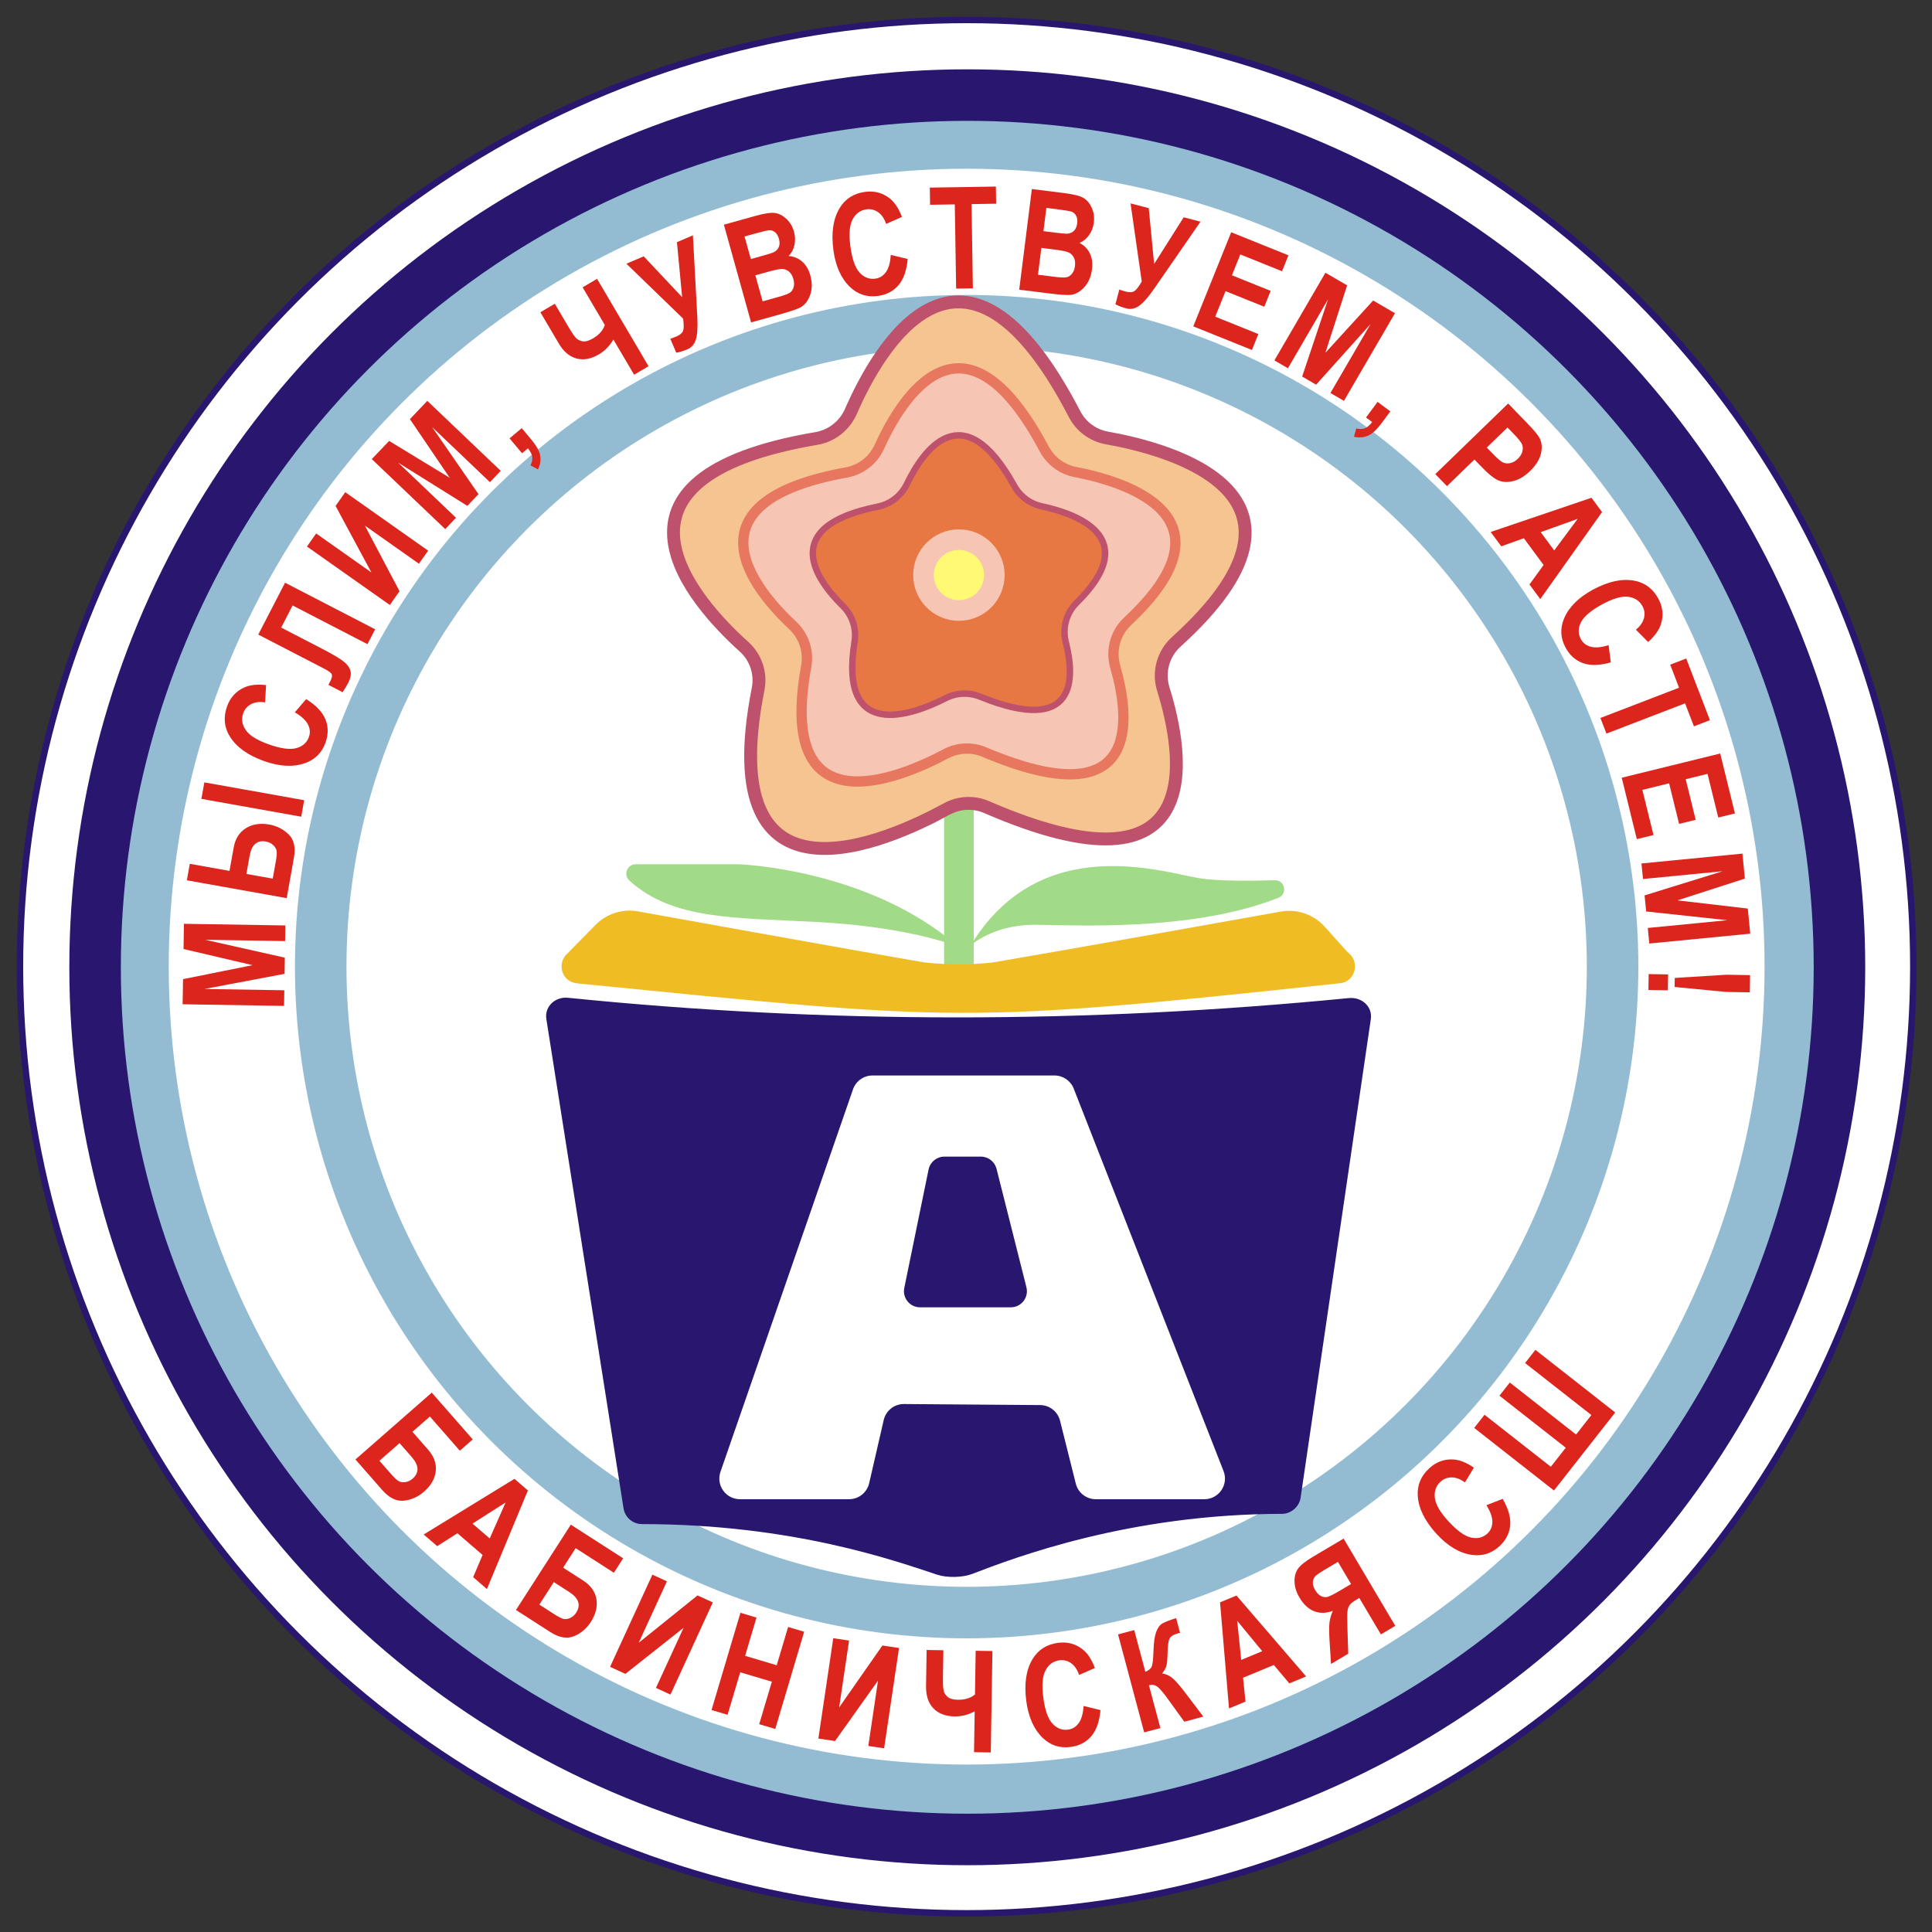 <?xml version="1.0" encoding="UTF-8"?>
<svg xmlns="http://www.w3.org/2000/svg" viewBox="0 0 1500 1500">
  <rect x="0" y="0" width="1500" height="1500" fill="#333333" stroke="none"/>
  <defs>
    <style>
      .cls-1 {
        fill: #e77843;
      }

      .cls-1, .cls-2, .cls-3, .cls-4, .cls-5, .cls-6, .cls-7 {
        stroke-miterlimit: 10;
      }

      .cls-1, .cls-3 {
        stroke-width: 5px;
      }

      .cls-1, .cls-7 {
        stroke: #be526c;
      }

      .cls-2 {
        fill: #fff974;
        stroke: #f7c5b4;
        stroke-width: 16px;
      }

      .cls-3, .cls-5 {
        stroke: #29166f;
      }

      .cls-3, .cls-5, .cls-6 {
        fill: none;
      }

      .cls-4 {
        fill: #f7c5b4;
        stroke: #e8775f;
        stroke-width: 8px;
      }

      .cls-8 {
        fill: #a1db87;
      }

      .cls-8, .cls-9, .cls-10, .cls-11, .cls-12 {
        stroke-width: 0px;
      }

      .cls-9 {
        fill: #fff;
      }

      .cls-10 {
        fill: #db251d;
      }

      .cls-5, .cls-6 {
        stroke-width: 40px;
      }

      .cls-11 {
        fill: #29166f;
      }

      .cls-12 {
        fill: #f0bc23;
      }

      .cls-6 {
        stroke: #93bcd3;
      }

      .cls-7 {
        fill: #f5c490;
        stroke-width: 10px;
      }
    </style>
  </defs>
  <g id="_Белый_эллипс_2022" data-name="Белый эллипс 2022">
    <circle id="_Эллипс_белая_основа" data-name="&amp;lt;Эллипс&amp;gt; белая основа" class="cls-9" cx="752" cy="750" r="735"/>
  </g>
  <g id="_Основа_логотипа_2022" data-name="Основа логотипа 2022">
    <circle id="_Эллипс_голубой_малый" data-name="&amp;lt;Эллипс&amp;gt; голубой малый" class="cls-6" cx="750.5" cy="750.5" r="501.5"/>
    <circle id="_Эллипс_голубой" data-name="&amp;lt;Эллипс&amp;gt; голубой" class="cls-6" cx="750.5" cy="750.5" r="639.5"/>
    <circle id="_Эллипс_синий_тонкий_бортик" data-name="&amp;lt;Эллипс&amp;gt; синий тонкий бортик" class="cls-3" cx="750.5" cy="750.5" r="735"/>
    <circle id="_Эллипс_синий_основной" data-name="&amp;lt;Эллипс&amp;gt; синий основной" class="cls-5" cx="750.99" cy="750.99" r="677.17"/>
  </g>
  <g id="_Содержимое_-_цветок" data-name="Содержимое - цветок">
    <rect class="cls-8" x="733" y="616" width="23" height="150"/>
    <path class="cls-8" d="M753.64,734s17.36-16,49.36-16c27.72,0,121.45,6,189.58-20.98,7.32-2.9,5.05-13.81-2.82-13.59-19.54.56-43.37.65-57.55-1.43-27.2-4-123.92-38-178.56,52Z"/>
    <path class="cls-8" d="M744,735s-36.83-15.24-108.92-19.12c-64.33-3.46-112.66-1.45-146.48-32.24-4.9-4.46-1.66-12.64,4.97-12.64h79.43s101,3,171,64Z"/>
    <path class="cls-7" d="M735.12,628.08c-46.18,25.29-181.89,86.26-146.51-93.19,2.37-12.04-1.73-24.45-10.85-32.67-38.68-34.86-125.27-131.03,56.07-161.79,11.95-2.03,22.02-10,26.86-21.11,21.08-48.33,86.72-165.34,173.61,2.21,5.05,9.75,14.35,16.58,25.16,18.5,49.4,8.79,180.14,43.96,53.83,158.24-10.21,9.23-14.21,23.55-10.12,36.69,15.72,50.51,36.72,167.12-137.13,91.69-9.98-4.33-21.39-3.8-30.93,1.43Z"/>
    <path class="cls-4" d="M734.37,585.25c-37.08,19.68-131.54,58.82-108.42-67.92,2.13-11.68-1.8-23.61-10.47-31.71-30.06-28.1-85.93-95.71,41.72-118.82,11.21-2.03,20.74-9.4,25.45-19.78,17.14-37.78,65.09-116.83,128.08,1.54,4.95,9.3,13.79,15.92,24.14,17.91,39.03,7.51,127.82,34.44,40.58,115.95-9.6,8.97-13.22,22.63-9.59,35.26,11.41,39.73,21.29,118.22-101.57,66.26-9.67-4.09-20.65-3.62-29.92,1.3Z"/>
    <path class="cls-1" d="M734.53,541.94c-26.35,13.38-83.65,34.42-71.04-43.71,1.65-10.21-1.82-20.6-9.2-27.85-20.32-19.99-50.61-61.45,27.19-77,9.86-1.97,18.22-8.44,22.59-17.5,12.6-26.09,43.37-70.94,83.34,1.29,4.52,8.17,12.31,13.99,21.44,15.95,27.2,5.83,78.65,24.16,27.12,74.79-8.14,8-11.3,19.74-8.48,30.8,6.97,27.33,9.3,72.98-66.47,42.2-8.58-3.48-18.25-3.16-26.5,1.03Z"/>
    <circle class="cls-2" cx="744.5" cy="446.5" r="27.5"/>
  </g>
  <g id="_Содержимое_-_книга" data-name="Содержимое - книга">
    <path class="cls-11" d="M727.88,1222.67c-32.73-10.78-111.92-39.31-229.47-39.37-7.12,0-13.19-5.2-14.3-12.24l-59.92-379.83c-1.55-9.81,6.9-17.57,16.79-16.56q299.02,30.34,606.31.24c9.91-.97,18.46,6.52,17.01,16.37l-54.54,371.68c-1,6.8-7.44,12.38-14.31,12.39-118.67.11-207.32,33.82-240.67,46.66-7.34,2.82-19.43,3.11-26.9.65Z"/>
    <path class="cls-12" d="M494.69,707.48c-11.86-1.93-23.91,2.05-32.41,10.7l-21.89,22.26c-7.77,6.98-4.75,20.2,5.34,22.58,1.16.27,2.36.47,3.58.59,296.57,29.37,295.6,31.36,591.12-.24.1-.01.19-.02.29-.03,11.17-1.3,15.08-15.52,7-22.8-1.06-.96-2.09-1.95-3.04-3.02l-16.07-17.91c-8.52-9.49-21.13-13.98-33.58-11.96,0,0-167.78,30.06-223.8,39.55q-26.32,2.99-53.62,0c-55.8-9.51-222.91-39.72-222.91-39.72Z"/>
    <path class="cls-9" d="M559.37,1142.72l102.89-296.94c2.24-6.45,8.32-10.78,15.15-10.78h141.29c6.6,0,12.52,4.04,14.93,10.18l116.32,296.94c4.12,10.51-3.63,21.88-14.93,21.88h-84.23c-7.35,0-13.76-5-15.55-12.14l-12.23-48.82c-1.78-7.09-8.12-12.08-15.43-12.14l-105.73-.81c-7.51-.06-14.06,5.11-15.74,12.43l-11.29,49.04c-1.68,7.28-8.15,12.43-15.62,12.43h-84.68c-11.02,0-18.75-10.86-15.15-21.28Z"/>
    <path class="cls-11" d="M702.08,999.97l18.87-91.97c1.19-5.82,6.32-10,12.26-10h28.36c5.73,0,10.73,3.9,12.14,9.45l23.2,91.97c1.99,7.91-3.98,15.58-12.14,15.58h-70.43c-7.92,0-13.85-7.27-12.26-15.03Z"/>
  </g>
  <g id="_Текст_логотипа_2022_рус_кривые_" data-name="Текст логотипа 2022 (рус) (кривые)">
    <g>
      <path class="cls-10" d="M220.52,780.98l-78.73-1.28.32-19.49,53.95-10.87-53.57-12.52.32-19.58,78.73,1.28-.2,12.14-62.03-1.01,61.82,13.88-.2,12.54-62.23,11.77,62.03,1-.2,12.14Z"/>
      <path class="cls-10" d="M222.58,697.31l-77.51-13.85,2.29-12.8,30.83,5.51,3.25-18.19c1.21-6.77,4.34-11.75,9.41-14.93,5.06-3.19,11.15-4.15,18.27-2.87,5.82,1.04,10.81,3.59,14.98,7.64,4.17,4.06,5.52,10.19,4.05,18.4l-5.55,31.09ZM233.87,634.08l-77.51-13.85,2.29-12.8,77.51,13.85-2.29,12.8ZM191.29,678.52l20.46,3.66,2.41-13.51c.63-3.52.84-6.1.65-7.75-.2-1.65-1.07-3.22-2.62-4.72-1.55-1.49-3.47-2.44-5.76-2.85-6.87-1.23-11.08,2.49-12.63,11.14l-2.51,14.04Z"/>
      <path class="cls-10" d="M228.89,553.06l8.81-10.28c7.65,4.79,12.63,10.02,14.94,15.7,2.31,5.68,2.35,11.67.12,17.98-2.8,7.94-8.13,13.29-15.98,16.06-9.06,3.18-19.58,2.66-31.57-1.57-12.66-4.47-21.56-10.82-26.71-19.06-4.46-7.16-5.21-14.93-2.25-23.32,2.41-6.83,6.76-11.72,13.04-14.67,4.47-2.11,10.23-2.78,17.28-2l-.75,13.41c-4.29-.64-7.92-.18-10.88,1.38-2.96,1.56-5,3.91-6.11,7.06-1.59,4.5-.93,8.86,1.99,13.08,2.91,4.22,8.88,7.93,17.89,11.11,9.35,3.3,16.49,4.27,21.42,2.89,4.93-1.37,8.17-4.27,9.73-8.7,1.14-3.24.88-6.49-.81-9.74-1.68-3.25-5.07-6.37-10.17-9.34Z"/>
      <path class="cls-10" d="M285.3,500.13l-58.11-30.05-8.88,17.17,29.89,15.46c7.79,4.03,13.43,7.24,16.92,9.63,3.5,2.39,5.75,4.99,6.76,7.79,1.01,2.8.47,6.22-1.62,10.26-.61,1.18-2.03,3.53-4.25,7.05l-11.02-5.7,1.31-2.53c1.28-2.48,1.72-4.32,1.31-5.52-.41-1.2-2.22-2.63-5.43-4.29l-51.67-26.72,20.82-40.27,69.94,36.17-5.97,11.55Z"/>
      <path class="cls-10" d="M302.65,469.71l-64.34-45.39,7.15-10.14,42.88,30.25-27.8-51.62,7.52-10.67,64.34,45.39-7.15,10.14-41.96-29.6,26.9,50.95-7.54,10.69Z"/>
      <path class="cls-10" d="M345.66,410.78l-57-54.33,13.45-14.11,47.02,28.6-30.88-45.53,13.51-14.18,57,54.33-8.38,8.79-44.91-42.8,36.03,52.12-8.65,9.08-53.72-33.55,44.91,42.8-8.38,8.79Z"/>
      <path class="cls-10" d="M395.61,340.35l9.46-7.94,6.94,8.27c3.94,4.69,6.31,8.63,7.13,11.83,1.03,3.95.54,7.94-1.46,11.96l-5.86-3.22c1.22-2.33,1.69-4.5,1.42-6.49-.27-1.99-1.39-4.22-3.36-6.68l-4.57,3.83-9.71-11.56Z"/>
      <path class="cls-10" d="M433.83,266.68l-14.29-24.25,11.2-6.6,10.61,18c2.22,3.76,4.03,6.47,5.43,8.11,1.41,1.65,3.23,2.66,5.47,3.04,2.24.38,4.95-.36,8.13-2.23,4.75-2.8,7.82-6.27,9.2-10.41l-17.23-29.25,11.2-6.6,39.97,67.84-11.2,6.6-16.09-27.3c-2.99,5.01-6.71,8.82-11.15,11.44-6.17,3.64-11.99,4.73-17.46,3.27-5.47-1.45-10.07-5.34-13.79-11.67Z"/>
      <path class="cls-10" d="M530.36,247.38l-44.02-42.63,13.44-5.73,29.84,31.71-4.05-42.71,12.4-5.29,3.44,63.58c.39,7.77.01,13.52-1.13,17.24-1.14,3.72-3.33,6.27-6.56,7.64-3.1,1.32-6,2.21-8.69,2.65l-4.61-10.82c2.04-.71,3.57-1.29,4.59-1.72,2.9-1.24,4.68-2.72,5.33-4.44.65-1.72.66-4.88.02-9.49Z"/>
      <path class="cls-10" d="M562.02,174.45l24.91-6.94c6.8-1.89,11.76-2.6,14.87-2.13s6.05,2.01,8.82,4.62c2.77,2.61,4.71,5.9,5.82,9.87,1.02,3.66,1.12,7.19.32,10.59-.81,3.4-2.31,6.17-4.52,8.31,4.05.28,7.56,1.72,10.53,4.32,2.97,2.59,5.09,6.17,6.35,10.72,1.54,5.52,1.51,10.56-.09,15.11-1.6,4.55-4.08,7.78-7.45,9.69-2.35,1.32-8.11,3.26-17.28,5.81l-21.16,5.89-21.12-75.86ZM578.06,183.59l4.88,17.54,8.28-2.31c4.97-1.38,8.01-2.32,9.14-2.82,2.04-.94,3.46-2.31,4.26-4.11.8-1.8.85-3.96.15-6.48-.62-2.24-1.62-3.92-2.99-5.05s-2.8-1.66-4.3-1.62c-1.49.04-5.55.99-12.17,2.83l-7.24,2.02ZM586.45,213.75l5.63,20.23,11.66-3.25c5.11-1.42,8.32-2.6,9.63-3.54,1.3-.94,2.23-2.33,2.78-4.17.55-1.84.49-3.96-.18-6.37-.69-2.48-1.78-4.37-3.28-5.67-1.5-1.31-3.21-2.02-5.12-2.13-1.91-.12-5.57.58-10.96,2.08l-10.16,2.83Z"/>
      <path class="cls-10" d="M691.54,197.9l13.16,3.18c-.79,8.99-3.19,15.8-7.2,20.44-4.01,4.63-9.33,7.39-15.97,8.27-8.34,1.11-15.53-1.21-21.57-6.94-6.95-6.63-11.26-16.24-12.93-28.84-1.77-13.31-.15-24.13,4.86-32.45,4.36-7.22,10.94-11.42,19.75-12.59,7.18-.95,13.51.7,18.99,4.96,3.91,3.02,7.12,7.85,9.63,14.49l-12.28,5.42c-1.38-4.11-3.44-7.14-6.17-9.07-2.74-1.93-5.76-2.68-9.06-2.24-4.73.63-8.32,3.2-10.75,7.71-2.44,4.52-3.03,11.51-1.77,20.99,1.31,9.83,3.69,16.63,7.15,20.4,3.46,3.77,7.52,5.34,12.17,4.72,3.41-.45,6.18-2.17,8.31-5.14,2.13-2.97,3.37-7.41,3.71-13.31Z"/>
      <path class="cls-10" d="M742.35,224.09l-1.06-65.41-19.17.31-.22-13.32,51.29-.83.21,13.32-19.12.31,1.06,65.41-13,.21Z"/>
      <path class="cls-10" d="M801.13,146.77l25.66,3.22c7.01.88,11.85,2.14,14.54,3.77,2.68,1.64,4.8,4.19,6.35,7.67,1.55,3.48,2.07,7.26,1.56,11.35-.47,3.77-1.74,7.06-3.8,9.89s-4.52,4.8-7.38,5.92c3.63,1.83,6.31,4.51,8.05,8.05,1.74,3.54,2.31,7.65,1.72,12.34-.71,5.69-2.69,10.32-5.91,13.9-3.23,3.58-6.77,5.6-10.61,6.06-2.67.31-8.74-.12-18.19-1.31l-21.8-2.74,9.81-78.13ZM808.5,192.46l-2.62,20.84,12.01,1.51c5.27.66,8.68.81,10.25.45,1.57-.36,2.96-1.29,4.17-2.77,1.22-1.48,1.98-3.47,2.29-5.95.32-2.55.04-4.72-.84-6.5s-2.18-3.1-3.9-3.95c-1.72-.85-5.36-1.62-10.91-2.31l-10.47-1.31ZM812.4,161.39l-2.27,18.07,8.53,1.07c5.12.64,8.29.95,9.52.92,2.25-.08,4.09-.79,5.52-2.15,1.43-1.35,2.31-3.33,2.64-5.92.29-2.31.02-4.25-.81-5.81-.83-1.57-1.94-2.62-3.34-3.15-1.39-.54-5.5-1.23-12.32-2.09l-7.46-.94Z"/>
      <path class="cls-10" d="M886.45,218.58l-8.7-60.66,14.14,3.7,4.17,43.34,22.95-36.25,13.04,3.41-36.21,52.38c-4.45,6.38-8.27,10.7-11.45,12.94-3.18,2.24-6.47,2.91-9.87,2.02-3.26-.85-6.09-1.93-8.5-3.22l2.98-11.38c2.05.68,3.61,1.17,4.68,1.45,3.05.8,5.37.72,6.94-.24s3.51-3.46,5.83-7.49Z"/>
      <path class="cls-10" d="M926.47,253.37l29.42-73.04,44.44,17.9-4.98,12.36-32.38-13.05-6.52,16.19,30.09,12.12-4.96,12.31-30.09-12.12-7.99,19.83,33.48,13.49-4.98,12.36-45.54-18.34Z"/>
      <path class="cls-10" d="M989.45,279.81l39.6-68.06,16.85,9.8-16.89,52.38,37.1-40.61,16.93,9.85-39.6,68.06-10.49-6.1,31.2-53.62-42.32,47.15-10.84-6.31,20.15-60.05-31.2,53.62-10.49-6.1Z"/>
      <path class="cls-10" d="M1069.54,312.03l9.92,7.36-6.43,8.67c-3.65,4.92-6.93,8.14-9.85,9.68-3.61,1.92-7.6,2.37-11.97,1.35l1.77-6.44c2.55.65,4.77.6,6.64-.12,1.88-.73,3.78-2.33,5.72-4.82l-4.79-3.55,8.99-12.12Z"/>
      <path class="cls-10" d="M1114.37,368.1l56.54-54.8,14.58,15.04c5.43,5.6,8.71,9.53,9.84,11.78,1.79,3.6,2.13,7.67,1.01,12.23-1.12,4.55-3.93,9.01-8.43,13.37-4.09,3.96-8.26,6.51-12.52,7.65-4.26,1.14-8.07,1.09-11.43-.14s-7.78-4.67-13.27-10.33l-5.94-6.13-21.33,20.67-9.05-9.33ZM1170.4,331.9l-16.08,15.59,5.02,5.18c3.37,3.48,5.91,5.61,7.61,6.38,1.7.78,3.58.94,5.63.51,2.05-.44,4-1.56,5.86-3.35,1.88-1.82,3.07-3.77,3.56-5.85.49-2.07.37-3.93-.37-5.56-.74-1.64-3-4.41-6.8-8.33l-4.42-4.56Z"/>
      <path class="cls-10" d="M1195.87,465.17l-8.4-11.37,10.98-15.14-15.36-20.79-17.51,6.3-8.23-11.15,78.27-26.56,8.2,11.1-47.96,67.6ZM1206.68,427.37l18.21-24.53-28.7,10.32,10.49,14.21Z"/>
      <path class="cls-10" d="M1248.9,500.84l1.73,13.42c-8.68,2.47-15.9,2.67-21.66.58-5.76-2.09-10.24-6.08-13.43-11.96-4.02-7.39-4.42-14.94-1.22-22.62,3.71-8.86,11.14-16.32,22.32-22.39,11.8-6.41,22.48-8.76,32.04-7.06,8.3,1.49,14.58,6.13,18.82,13.95,3.46,6.36,4.17,12.86,2.16,19.51-1.43,4.73-4.79,9.45-10.09,14.17l-9.46-9.53c3.35-2.76,5.44-5.76,6.26-9,.83-3.24.44-6.33-1.15-9.26-2.28-4.19-5.96-6.62-11.05-7.29-5.09-.67-11.83,1.28-20.23,5.85-8.72,4.73-14.21,9.39-16.5,13.97-2.28,4.58-2.3,8.93-.06,13.05,1.64,3.02,4.23,5,7.77,5.93,3.54.93,8.12.5,13.75-1.29Z"/>
      <path class="cls-10" d="M1242.56,557.43l61.06-23.49-6.88-17.9,12.43-4.78,18.41,47.88-12.43,4.78-6.87-17.85-61.06,23.49-4.67-12.13Z"/>
      <path class="cls-10" d="M1259.1,603.82l76.46-18.8,11.44,46.52-12.94,3.18-8.34-33.9-16.95,4.17,7.75,31.5-12.88,3.17-7.75-31.5-20.76,5.1,8.62,35.05-12.93,3.18-11.72-47.67Z"/>
      <path class="cls-10" d="M1274.45,670.39l78.37-7.65,1.89,19.4-52.37,16.9,54.64,6.37,1.9,19.49-78.37,7.65-1.18-12.08,61.74-6.02-62.99-6.79-1.22-12.48,60.5-18.74-61.74,6.02-1.18-12.08Z"/>
      <path class="cls-10" d="M1280.03,756.28l15.09.26-.21,12.33-15.09-.24.21-12.35ZM1300.28,759.27l40.01-2.49,18.47.3-.23,13.37-18.47-.32-39.9-3.85.12-7.01Z"/>
    </g>
    <g>
      <path class="cls-10" d="M275.99,1133.11l59.23-51.88,31.81,36.32-10.02,8.78-23.25-26.54-13.54,11.86,12.17,13.9c4.6,5.25,6.57,10.81,5.92,16.66s-3.67,11.14-9.06,15.86c-4.69,4.11-9.94,6.46-15.75,7.05-5.81.59-11.41-2.18-16.79-8.32l-20.74-23.68ZM310.21,1120.42l-15.64,13.7,9.04,10.32c2.35,2.69,4.24,4.47,5.65,5.35,1.41.88,3.17,1.19,5.28.93,2.11-.26,4.04-1.15,5.79-2.68,5.31-4.65,5.06-10.28-.73-16.89l-9.4-10.73Z"/>
      <path class="cls-10" d="M378.04,1233.72l-10.7-9.23,7.36-17.2-19.57-16.88-15.69,10.02-10.5-9.05,70.46-43.21,10.46,9.02-31.82,76.53ZM380.22,1194.46l12.33-27.95-25.71,16.42,13.38,11.53Z"/>
      <path class="cls-10" d="M400.61,1249.99l42.58-66.24,40.62,26.11-7.2,11.21-29.68-19.08-9.73,15.14,15.54,9.99c5.87,3.78,9.31,8.57,10.3,14.38s-.45,11.73-4.32,17.75c-3.37,5.24-7.77,8.95-13.19,11.13s-11.57,1.06-18.43-3.36l-26.48-17.02ZM429.98,1228.33l-11.24,17.49,11.54,7.42c3.01,1.93,5.31,3.12,6.91,3.58,1.6.45,3.38.27,5.33-.56,1.96-.83,3.56-2.22,4.82-4.18,3.81-5.93,2.02-11.28-5.37-16.03l-11.99-7.71Z"/>
      <path class="cls-10" d="M473.65,1294.12l32.87-71.55,11.27,5.18-21.9,47.69,45.67-36.77,11.86,5.45-32.87,71.55-11.27-5.18,21.43-46.66-45.17,35.76-11.89-5.46Z"/>
      <path class="cls-10" d="M552.43,1327.66l22.44-75.48,12.46,3.7-8.83,29.71,24.56,7.3,8.83-29.71,12.46,3.7-22.44,75.48-12.46-3.7,9.81-33-24.56-7.3-9.81,33-12.46-3.7Z"/>
      <path class="cls-10" d="M635.38,1349.8l11.57-77.89,12.27,1.82-7.71,51.91,33.58-48.06,12.91,1.92-11.57,77.89-12.27-1.82,7.54-50.79-33.39,46.95-12.94-1.92Z"/>
      <path class="cls-10" d="M718.97,1309.18l.46-28.14,13,.21-.34,20.89c-.07,4.37.06,7.62.41,9.76.34,2.14,1.37,3.95,3.08,5.45,1.71,1.5,4.41,2.27,8.1,2.33,5.51.09,9.94-1.27,13.28-4.08l.55-33.94,13,.21-1.28,78.73-13-.21.51-31.69c-5.17,2.71-10.33,4.02-15.48,3.94-7.16-.12-12.69-2.22-16.6-6.31-3.91-4.09-5.8-9.81-5.68-17.15Z"/>
      <path class="cls-10" d="M841.27,1324.5l13.14,3.23c-.82,8.99-3.25,15.79-7.27,20.41-4.03,4.62-9.36,7.36-16,8.21-8.35,1.08-15.53-1.26-21.54-7.02-6.92-6.65-11.2-16.28-12.83-28.89-1.72-13.32-.07-24.13,4.97-32.43,4.38-7.21,10.98-11.38,19.79-12.52,7.18-.93,13.5.75,18.97,5.02,3.9,3.04,7.09,7.88,9.58,14.52l-12.3,5.38c-1.37-4.12-3.41-7.15-6.14-9.09s-5.75-2.7-9.05-2.27c-4.73.61-8.33,3.17-10.78,7.68-2.46,4.51-3.07,11.5-1.84,20.98,1.27,9.84,3.63,16.64,7.08,20.42,3.45,3.78,7.5,5.37,12.15,4.77,3.41-.44,6.18-2.14,8.33-5.11,2.14-2.97,3.39-7.4,3.75-13.29Z"/>
      <path class="cls-10" d="M888.34,1345.03l-20.3-76.08,12.56-3.35,8.64,32.38c2.71-1.09,4.4-2.55,5.06-4.38.66-1.83,1.09-5.92,1.29-12.27.2-6.35.89-11.12,2.07-14.31,1.19-3.19,2.77-5.36,4.76-6.52,1.99-1.16,5.56-2.56,10.72-4.2l3.05,11.42-1.76.47c-3.56.95-5.75,2.42-6.57,4.4s-1.27,5.5-1.36,10.56c-.08,5.06-.39,8.49-.93,10.3-.54,1.81-1.66,3.75-3.36,5.83,3.07.41,5.83,1.66,8.26,3.76,2.43,2.1,5.68,5.83,9.74,11.2l14.06,18.54-14.78,3.95-12.78-17.66c-3.24-4.51-5.81-7.57-7.71-9.2-1.9-1.62-4.22-2.11-6.97-1.45l8.88,33.26-12.56,3.35Z"/>
      <path class="cls-10" d="M1014.08,1301.56l-13.05,5.42-12.06-14.3-23.87,9.91,1.9,18.52-12.8,5.31-6.96-82.36,12.75-5.29,54.08,62.81ZM979.99,1281.98l-19.43-23.57,3.12,30.34,16.31-6.77Z"/>
      <path class="cls-10" d="M1072.11,1268.94l-16.75-28.28-2.31,1.37c-2.59,1.53-4.32,2.9-5.19,4.1-.87,1.2-1.43,2.78-1.68,4.74-.25,1.96-.26,6.47-.03,13.53l.62,19.55-13.38,7.93-1.08-17.21c-.43-6.9-.46-11.85-.11-14.83.36-2.98,1.23-6.04,2.61-9.19-5.18,1.94-9.99,2.05-14.45.32s-8.26-5.24-11.4-10.54c-2.48-4.19-3.78-8.28-3.9-12.27-.12-3.99.76-7.36,2.63-10.11s5.82-5.91,11.86-9.49l23.61-13.99,40.13,67.75-11.18,6.62ZM1038.77,1212.65l-8.78,5.2c-5.02,2.97-7.96,4.94-8.8,5.9-1.19,1.37-1.82,2.96-1.91,4.78-.09,1.82.51,3.81,1.79,5.97,1.33,2.25,2.83,3.8,4.5,4.64,1.67.85,3.32,1.08,4.97.71,1.65-.37,5.02-2.07,10.1-5.08l8.32-4.93-10.18-17.19Z"/>
      <path class="cls-10" d="M1154.07,1168.62l12.61-4.92c4.5,7.83,6.43,14.78,5.8,20.88-.63,6.09-3.42,11.4-8.35,15.93-6.2,5.68-13.42,7.9-21.66,6.66-9.49-1.45-18.53-6.87-27.12-16.24-9.07-9.9-13.94-19.69-14.6-29.38-.57-8.42,2.43-15.63,8.98-21.63,5.34-4.89,11.47-7.16,18.4-6.81,4.93.24,10.33,2.36,16.19,6.37l-6.96,11.48c-3.49-2.58-6.9-3.88-10.25-3.9-3.35-.02-6.25,1.1-8.71,3.36-3.52,3.22-4.98,7.38-4.4,12.48.59,5.1,4.11,11.17,10.57,18.22,6.7,7.31,12.55,11.52,17.54,12.63,5,1.11,9.22.07,12.68-3.1,2.53-2.32,3.82-5.31,3.87-8.97.05-3.66-1.48-8-4.58-13.03Z"/>
      <path class="cls-10" d="M1206.51,1157.25l-61.95-48.61,8.02-10.23,51.47,40.38,11.6-14.79-51.47-40.38,8.02-10.23,51.47,40.38,11.87-15.13-51.47-40.38,8.02-10.23,61.95,48.61-47.55,60.59Z"/>
    </g>
  </g>
</svg>